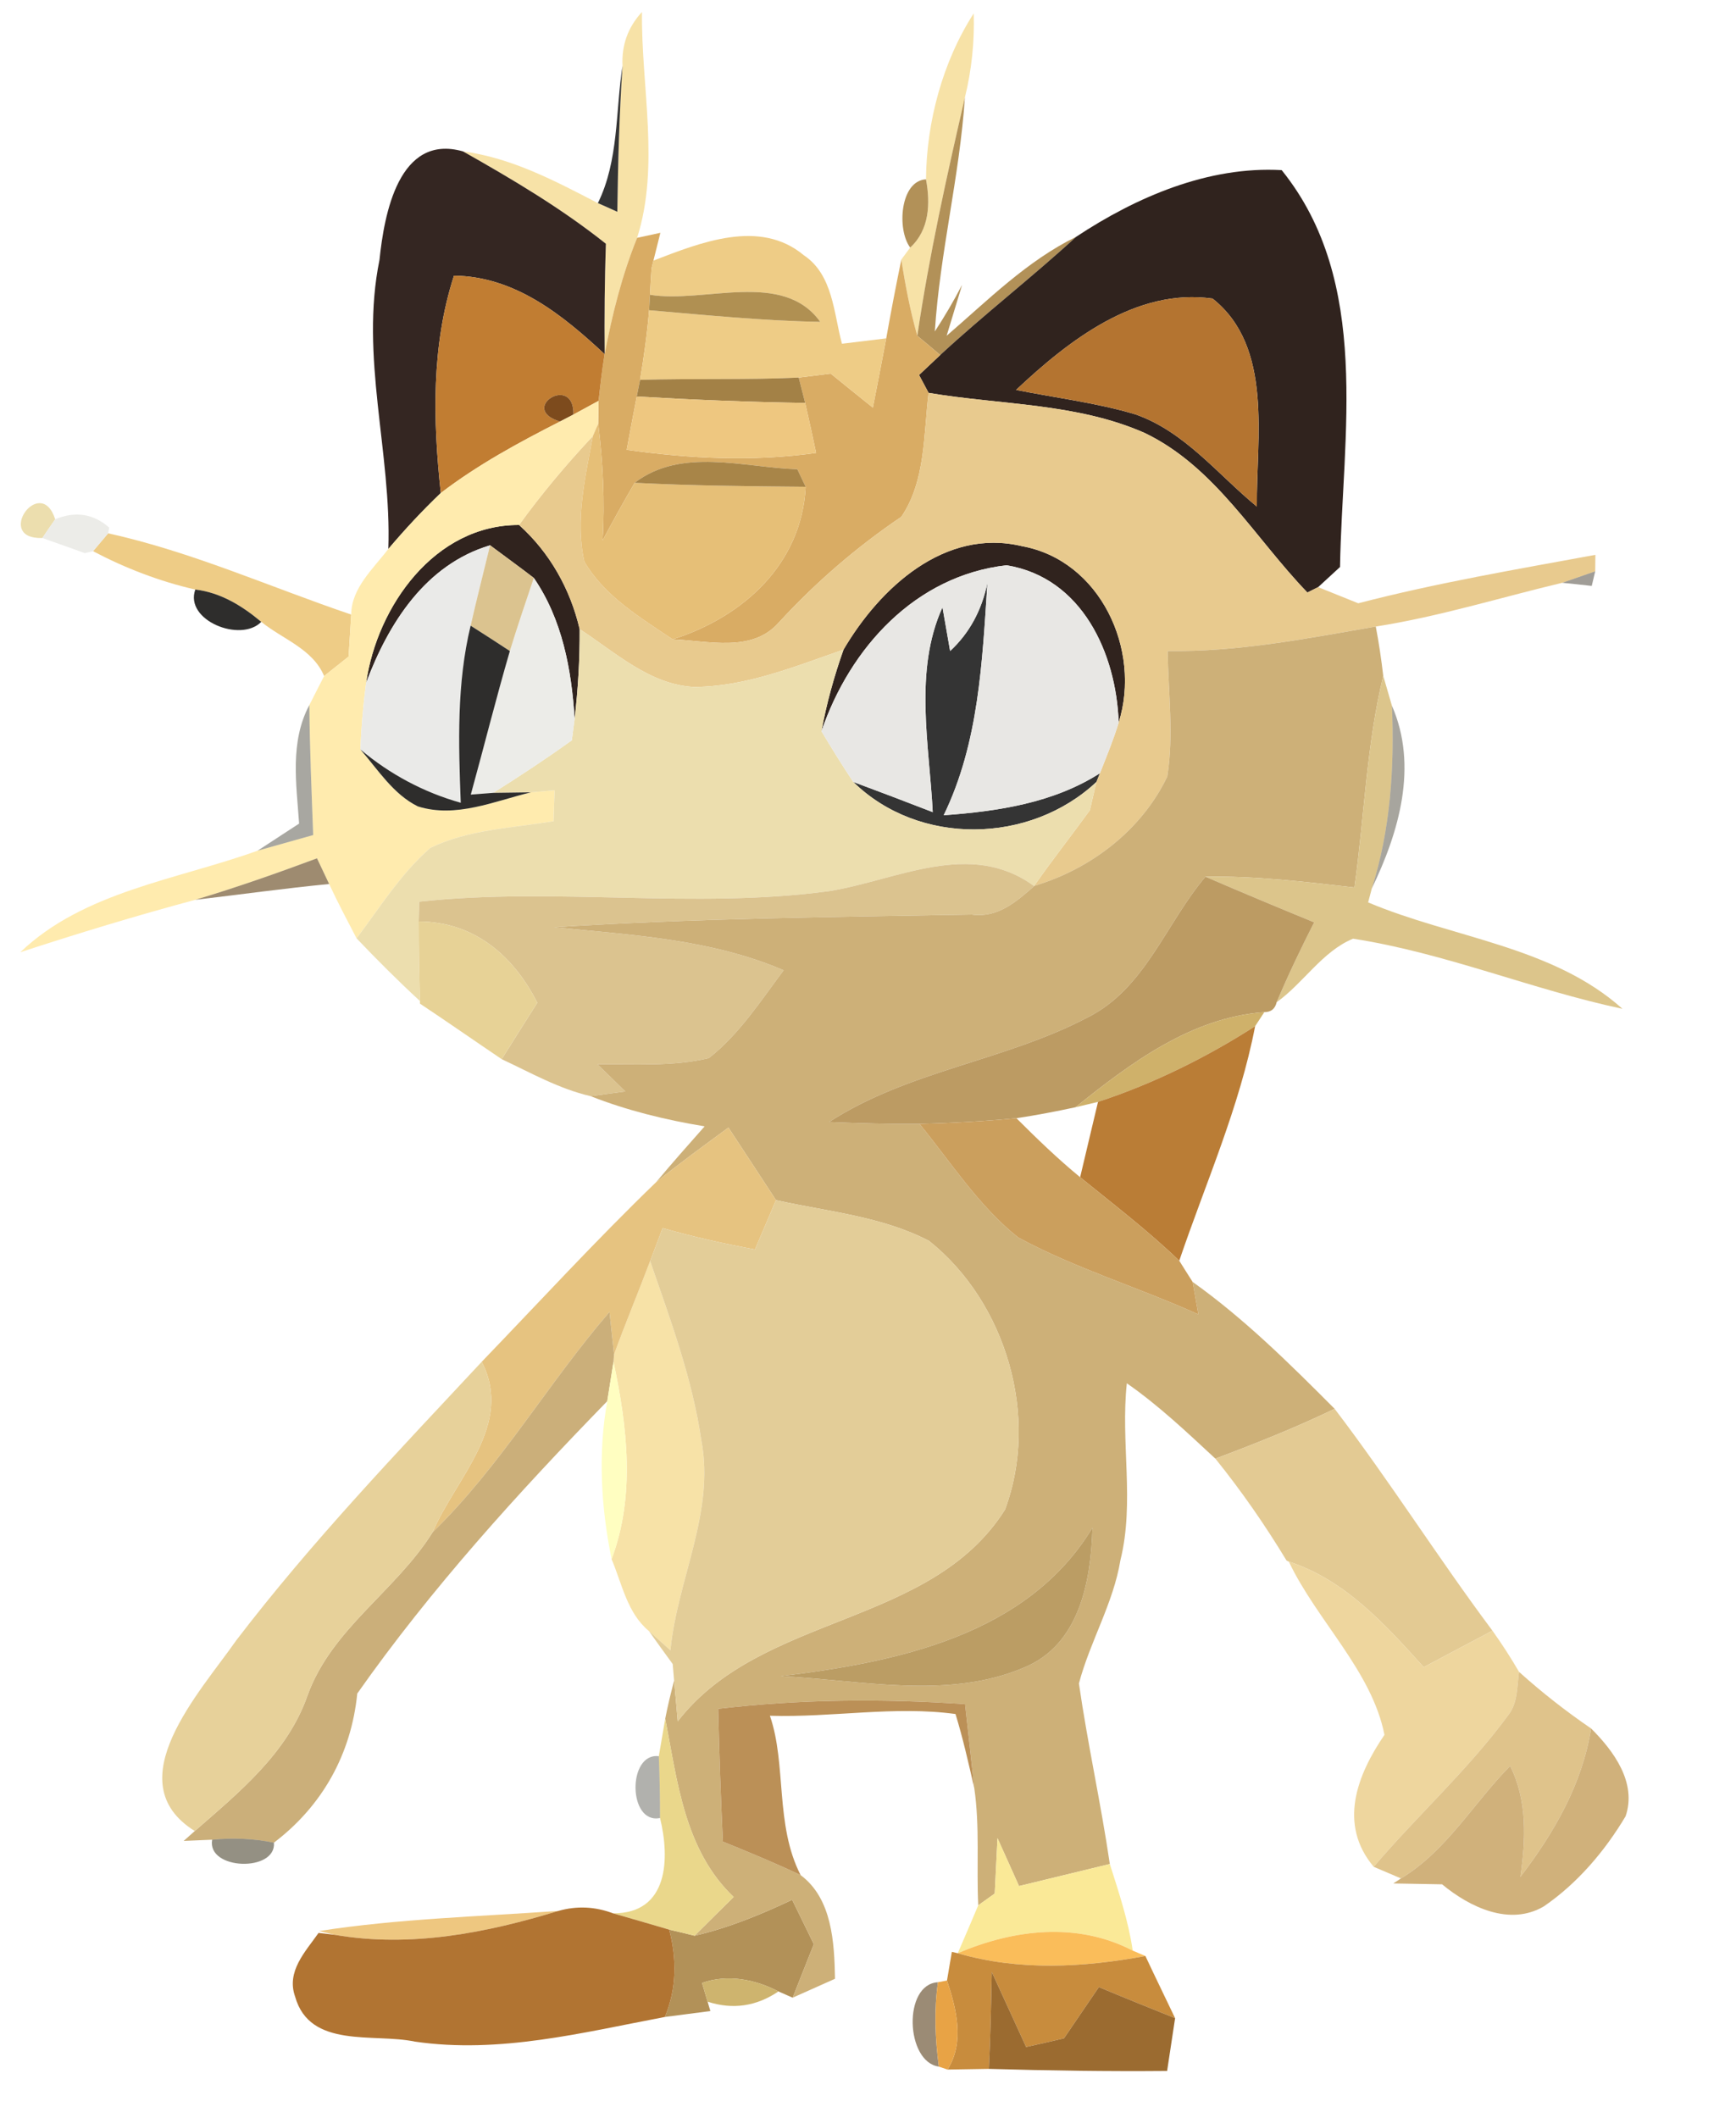 <?xml version="1.0" encoding="UTF-8" ?>
<!DOCTYPE svg PUBLIC "-//W3C//DTD SVG 1.1//EN" "http://www.w3.org/Graphics/SVG/1.1/DTD/svg11.dtd">
<svg width="100pt" height="122pt" viewBox="0 0 100 122" version="1.1" xmlns="http://www.w3.org/2000/svg">
<g id="#f7e2a7ff">
<path fill="#f7e2a7" opacity="1.00" d=" M 35.86 3.79 C 35.80 2.60 36.17 1.57 36.98 0.69 C 36.93 4.99 38.02 9.55 36.70 13.70 C 35.83 15.85 35.26 18.12 34.83 20.40 C 34.81 18.28 34.83 16.16 34.90 14.04 C 32.34 12.00 29.52 10.33 26.67 8.72 C 29.47 9.09 31.97 10.42 34.44 11.70 C 34.72 11.82 35.28 12.07 35.56 12.20 C 35.60 9.39 35.67 6.59 35.86 3.79 Z" />
<path fill="#f7e2a7" opacity="1.00" d=" M 53.34 10.33 C 53.37 7.03 54.29 3.57 56.09 0.77 C 56.14 2.41 55.97 4.04 55.58 5.62 C 54.53 10.17 53.52 14.72 52.84 19.34 C 52.43 17.90 52.15 16.43 51.92 14.95 L 52.43 14.26 C 53.54 13.25 53.60 11.71 53.34 10.33 Z" />
<path fill="#f7e2a7" opacity="1.00" d=" M 37.45 72.64 C 38.62 76.03 39.88 79.41 40.40 82.97 C 41.19 87.12 39.01 90.99 38.62 95.06 C 38.31 94.78 37.69 94.23 37.38 93.95 C 36.13 92.92 35.83 91.23 35.23 89.81 C 36.61 86.12 36.13 82.20 35.34 78.44 L 35.37 78.02 C 36.03 76.21 36.77 74.44 37.45 72.64 Z" />
</g>
<g id="#343434ff">
<path fill="#343434" opacity="1.00" d=" M 34.44 11.70 C 35.65 9.24 35.45 6.43 35.86 3.79 C 35.67 6.59 35.60 9.39 35.56 12.20 C 35.28 12.07 34.72 11.82 34.44 11.70 Z" />
<path fill="#343434" opacity="1.00" d=" M 56.88 33.57 C 56.58 38.12 56.39 42.78 54.36 46.96 C 57.49 46.73 60.66 46.26 63.36 44.54 L 63.16 45.04 C 59.33 48.63 52.94 48.75 49.15 45.04 C 50.68 45.61 52.21 46.19 53.73 46.78 C 53.53 42.89 52.63 38.64 54.29 34.98 C 54.40 35.61 54.62 36.87 54.73 37.50 C 55.84 36.47 56.55 35.16 56.88 33.57 Z" />
</g>
<g id="#b29158ff">
<path fill="#b29158" opacity="1.00" d=" M 52.84 19.34 C 53.52 14.72 54.53 10.17 55.58 5.62 C 55.28 10.15 54.14 14.56 53.85 19.09 C 54.42 18.22 54.94 17.33 55.42 16.41 L 54.53 19.34 C 56.90 17.30 59.15 15.03 61.99 13.64 C 59.44 15.98 56.70 18.10 54.16 20.45 C 53.83 20.17 53.17 19.61 52.84 19.34 Z" />
<path fill="#b29158" opacity="1.00" d=" M 52.43 14.26 C 51.65 13.22 51.85 10.41 53.34 10.33 C 53.60 11.71 53.54 13.25 52.43 14.26 Z" />
<path fill="#b29158" opacity="1.00" d=" M 40.01 111.50 C 41.97 111.05 43.83 110.28 45.63 109.43 C 46.05 110.28 46.46 111.13 46.88 111.99 C 46.47 113.01 46.07 114.04 45.66 115.07 L 44.84 114.71 C 43.49 114.01 41.91 113.70 40.44 114.22 C 40.52 114.49 40.68 115.03 40.76 115.30 L 40.92 115.84 C 40.27 115.92 38.95 116.10 38.30 116.18 C 38.98 114.55 38.99 112.84 38.55 111.15 C 38.91 111.23 39.65 111.41 40.01 111.50 Z" />
</g>
<g id="#342622ff">
<path fill="#342622" opacity="1.00" d=" M 21.86 14.97 C 22.13 12.34 22.97 7.67 26.67 8.72 C 29.52 10.33 32.34 12.00 34.90 14.04 C 34.83 16.16 34.81 18.28 34.83 20.40 C 32.39 18.13 29.66 15.92 26.15 15.88 C 24.84 19.93 24.94 24.21 25.39 28.40 C 24.32 29.42 23.32 30.50 22.37 31.62 C 22.56 26.07 20.72 20.54 21.86 14.97 Z" />
</g>
<g id="#30231eff">
<path fill="#30231e" opacity="1.00" d=" M 61.99 13.64 C 65.45 11.35 69.60 9.56 73.83 9.80 C 79.03 16.25 77.32 25.04 77.19 32.66 C 76.88 32.95 76.25 33.53 75.93 33.82 L 75.31 34.13 C 72.28 30.99 70.00 26.89 65.94 24.94 C 62.02 23.21 57.64 23.33 53.49 22.63 C 53.35 22.37 53.08 21.86 52.94 21.60 C 53.25 21.31 53.85 20.74 54.16 20.45 C 56.70 18.10 59.44 15.98 61.99 13.64 M 58.53 22.46 C 60.83 22.92 63.17 23.20 65.41 23.87 C 68.24 24.86 70.15 27.33 72.40 29.18 C 72.36 25.25 73.36 19.98 69.85 17.20 C 65.44 16.57 61.55 19.62 58.53 22.46 Z" />
<path fill="#30231e" opacity="1.00" d=" M 21.09 39.33 C 21.72 34.93 25.04 30.22 29.90 30.24 C 31.67 31.83 32.85 33.93 33.39 36.24 C 33.40 37.96 33.30 39.68 33.10 41.40 C 32.92 38.56 32.39 35.68 30.75 33.29 C 29.92 32.65 29.07 32.04 28.23 31.41 C 24.51 32.52 22.38 35.90 21.09 39.33 Z" />
<path fill="#30231e" opacity="1.00" d=" M 48.59 37.42 C 50.67 33.88 54.41 30.39 58.87 31.46 C 63.38 32.28 65.76 37.43 64.44 41.62 C 64.30 37.63 62.33 33.27 57.98 32.56 C 52.73 33.16 48.96 37.31 47.32 42.12 C 47.61 40.52 48.05 38.95 48.59 37.42 Z" />
</g>
<g id="#d9ac64ff">
<path fill="#d9ac64" opacity="1.00" d=" M 34.83 20.40 C 35.26 18.12 35.83 15.85 36.70 13.70 L 38.04 13.41 L 37.64 15.01 L 37.53 15.46 C 37.50 15.84 37.46 16.60 37.44 16.98 L 37.39 17.87 C 37.28 19.22 37.09 20.55 36.87 21.88 L 36.68 22.84 C 36.48 23.86 36.29 24.88 36.10 25.91 C 39.72 26.42 43.38 26.60 47.01 26.09 C 46.81 25.13 46.60 24.17 46.38 23.21 L 46.01 21.75 C 46.47 21.69 47.39 21.58 47.85 21.52 C 48.66 22.18 49.47 22.83 50.28 23.48 C 50.54 22.15 50.80 20.82 51.05 19.49 C 51.32 17.97 51.61 16.46 51.92 14.95 C 52.15 16.43 52.43 17.90 52.84 19.34 C 53.17 19.61 53.83 20.17 54.16 20.45 C 53.85 20.74 53.25 21.31 52.94 21.60 C 53.08 21.86 53.35 22.37 53.49 22.63 C 53.20 25.02 53.32 27.71 51.92 29.77 C 49.33 31.52 46.97 33.56 44.85 35.87 C 43.30 37.62 40.77 36.90 38.75 36.83 C 42.79 35.54 46.17 32.52 46.41 28.04 L 45.93 27.03 C 42.85 26.93 39.24 25.75 36.56 27.81 C 35.92 28.90 35.31 30.01 34.71 31.13 C 34.85 28.88 34.73 26.63 34.46 24.40 C 34.47 24.07 34.47 23.42 34.48 23.09 C 34.58 22.19 34.68 21.29 34.83 20.40 Z" />
</g>
<g id="#eecc86ff">
<path fill="#eecc86" opacity="1.00" d=" M 37.64 15.01 C 40.33 13.98 43.76 12.58 46.30 14.70 C 47.99 15.83 48.02 18.04 48.50 19.80 C 49.35 19.70 50.20 19.59 51.05 19.49 C 50.80 20.82 50.54 22.15 50.28 23.48 C 49.47 22.83 48.66 22.18 47.85 21.52 C 47.39 21.58 46.47 21.69 46.01 21.75 C 42.96 21.89 39.92 21.79 36.87 21.88 C 37.09 20.55 37.28 19.22 37.39 17.87 C 40.67 18.15 43.95 18.48 47.25 18.54 C 45.09 15.53 40.58 17.49 37.44 16.98 C 37.46 16.60 37.50 15.84 37.53 15.46 L 37.64 15.01 Z" />
<path fill="#eecc86" opacity="1.00" d=" M 5.36 31.75 C 5.58 31.49 6.01 30.98 6.23 30.72 C 11.05 31.78 15.57 33.82 20.23 35.40 C 20.19 36.01 20.12 37.21 20.08 37.82 C 19.73 38.10 19.02 38.66 18.67 38.94 C 18.01 37.37 16.28 36.82 15.05 35.82 C 13.95 34.90 12.71 34.13 11.25 33.96 C 9.20 33.49 7.22 32.73 5.36 31.75 Z" />
</g>
<g id="#c17d32ff">
<path fill="#c17d32" opacity="1.00" d=" M 26.15 15.88 C 29.66 15.92 32.39 18.13 34.83 20.40 C 34.68 21.29 34.58 22.19 34.48 23.09 L 33.03 23.88 C 33.09 21.48 29.81 23.55 32.26 24.28 C 29.88 25.49 27.52 26.77 25.39 28.40 C 24.94 24.21 24.84 19.93 26.15 15.88 Z" />
</g>
<g id="#b09052ff">
<path fill="#b09052" opacity="1.00" d=" M 37.44 16.98 C 40.58 17.49 45.09 15.53 47.25 18.54 C 43.95 18.48 40.67 18.15 37.39 17.87 L 37.44 16.98 Z" />
</g>
<g id="#b47430ff">
<path fill="#b47430" opacity="1.00" d=" M 58.53 22.46 C 61.55 19.62 65.44 16.57 69.85 17.20 C 73.36 19.98 72.36 25.25 72.40 29.18 C 70.15 27.33 68.24 24.86 65.41 23.87 C 63.17 23.20 60.83 22.92 58.53 22.46 Z" />
</g>
<g id="#a38146ff">
<path fill="#a38146" opacity="1.00" d=" M 36.87 21.88 C 39.92 21.79 42.96 21.89 46.01 21.75 L 46.38 23.21 C 43.14 23.16 39.91 23.03 36.68 22.84 L 36.87 21.88 Z" />
</g>
<g id="#7d4b1dff">
<path fill="#7d4b1d" opacity="1.00" d=" M 32.26 24.28 C 29.81 23.55 33.09 21.48 33.03 23.88 L 32.26 24.28 Z" />
</g>
<g id="#eec780ff">
<path fill="#eec780" opacity="1.00" d=" M 36.10 25.91 C 36.29 24.88 36.48 23.86 36.68 22.84 C 39.91 23.03 43.14 23.16 46.38 23.21 C 46.60 24.17 46.81 25.13 47.01 26.09 C 43.38 26.60 39.72 26.42 36.10 25.91 Z" />
<path fill="#eec780" opacity="1.00" d=" M 18.38 111.23 C 22.94 110.52 27.57 110.40 32.17 110.07 C 28.01 111.34 23.65 112.20 19.29 111.45 L 18.38 111.23 Z" />
</g>
<g id="#e8ca8eff">
<path fill="#e8ca8e" opacity="1.00" d=" M 51.92 29.77 C 53.32 27.71 53.20 25.02 53.49 22.63 C 57.64 23.33 62.02 23.21 65.94 24.94 C 70.00 26.89 72.28 30.99 75.31 34.13 L 75.93 33.82 C 76.51 34.05 77.66 34.52 78.24 34.75 C 82.74 33.58 87.33 32.80 91.90 31.96 L 91.89 32.91 C 91.42 33.07 90.47 33.40 89.99 33.57 C 86.42 34.42 82.89 35.52 79.25 36.09 C 75.28 36.78 71.31 37.56 67.26 37.50 C 67.30 39.91 67.62 42.34 67.24 44.73 C 65.76 47.82 62.83 50.06 59.57 51.03 C 60.60 49.55 61.72 48.13 62.78 46.67 C 62.87 46.27 63.06 45.45 63.16 45.04 L 63.36 44.54 C 63.74 43.57 64.14 42.61 64.44 41.62 C 65.76 37.43 63.38 32.28 58.87 31.46 C 54.41 30.39 50.67 33.88 48.59 37.42 C 45.79 38.39 42.96 39.56 39.96 39.57 C 37.41 39.43 35.43 37.56 33.39 36.24 C 32.85 33.93 31.67 31.83 29.90 30.24 C 31.20 28.44 32.63 26.74 34.15 25.12 C 33.72 27.48 33.12 29.95 33.66 32.35 C 34.82 34.34 36.88 35.57 38.75 36.83 C 40.77 36.90 43.30 37.62 44.85 35.87 C 46.97 33.56 49.33 31.52 51.92 29.77 Z" />
</g>
<g id="#ffebaeff">
<path fill="#ffebae" opacity="1.00" d=" M 32.26 24.28 L 33.03 23.88 L 34.48 23.09 C 34.47 23.42 34.47 24.07 34.46 24.40 L 34.15 25.12 C 32.63 26.74 31.20 28.44 29.90 30.24 C 25.04 30.22 21.72 34.93 21.09 39.33 C 20.92 40.60 20.81 41.88 20.76 43.17 C 21.77 44.33 22.65 45.75 24.07 46.45 C 26.26 47.14 28.47 46.15 30.58 45.64 C 30.92 45.61 31.60 45.55 31.95 45.52 C 31.93 45.97 31.90 46.85 31.89 47.30 C 29.51 47.70 26.99 47.77 24.79 48.84 C 23.09 50.32 21.89 52.26 20.54 54.05 C 20.00 53.01 19.45 51.98 18.96 50.92 C 18.78 50.55 18.44 49.81 18.26 49.44 C 15.95 50.30 13.62 51.12 11.25 51.83 C 7.86 52.74 4.50 53.76 1.17 54.85 C 4.82 51.35 10.21 50.67 14.84 49.00 C 15.90 48.70 16.97 48.40 18.04 48.10 C 17.95 45.60 17.84 43.11 17.82 40.61 C 18.03 40.19 18.46 39.36 18.67 38.94 C 19.02 38.66 19.73 38.10 20.08 37.82 C 20.12 37.21 20.19 36.01 20.23 35.40 C 20.24 33.87 21.51 32.75 22.37 31.62 C 23.32 30.50 24.32 29.42 25.39 28.40 C 27.52 26.77 29.88 25.49 32.26 24.28 Z" />
</g>
<g id="#e6bf77ff">
<path fill="#e6bf77" opacity="1.00" d=" M 34.15 25.12 L 34.46 24.40 C 34.73 26.63 34.85 28.88 34.71 31.13 C 35.31 30.01 35.92 28.90 36.56 27.81 C 39.84 27.98 43.13 28.01 46.41 28.04 C 46.17 32.52 42.79 35.54 38.75 36.83 C 36.88 35.57 34.82 34.34 33.66 32.35 C 33.12 29.95 33.72 27.48 34.15 25.12 Z" />
</g>
<g id="#a88548ff">
<path fill="#a88548" opacity="1.00" d=" M 36.56 27.81 C 39.24 25.75 42.85 26.93 45.93 27.03 L 46.41 28.04 C 43.13 28.01 39.84 27.98 36.56 27.81 Z" />
</g>
<g id="#ecdeaeff">
<path fill="#ecdeae" opacity="1.00" d=" M 2.44 30.99 C -0.36 31.08 2.33 27.28 3.18 29.91 C 2.99 30.18 2.62 30.72 2.44 30.99 Z" />
<path fill="#ecdeae" opacity="1.00" d=" M 33.39 36.24 C 35.43 37.56 37.41 39.43 39.96 39.57 C 42.96 39.56 45.79 38.39 48.59 37.42 C 48.05 38.95 47.61 40.52 47.32 42.12 C 47.91 43.11 48.52 44.09 49.15 45.04 C 52.94 48.75 59.33 48.63 63.16 45.04 C 63.06 45.45 62.87 46.27 62.78 46.67 C 61.72 48.13 60.60 49.55 59.57 51.03 L 59.57 51.04 C 55.88 48.34 51.70 50.69 47.77 51.33 C 39.93 52.39 32.00 51.08 24.15 51.94 L 24.12 53.08 C 24.12 54.61 24.15 56.13 24.19 57.66 C 22.93 56.50 21.72 55.29 20.54 54.05 C 21.89 52.26 23.09 50.32 24.79 48.84 C 26.99 47.77 29.51 47.70 31.89 47.30 C 31.90 46.85 31.93 45.97 31.95 45.52 C 31.60 45.55 30.92 45.61 30.58 45.64 C 30.04 45.65 28.95 45.66 28.41 45.67 C 29.95 44.70 31.47 43.70 32.94 42.64 C 32.98 42.33 33.06 41.71 33.10 41.40 C 33.30 39.68 33.40 37.96 33.39 36.24 Z" />
</g>
<g id="#ecece8ff">
<path fill="#ecece8" opacity="1.00" d=" M 2.44 30.99 C 2.62 30.72 2.99 30.18 3.18 29.91 C 4.34 29.43 5.38 29.59 6.29 30.39 L 6.23 30.72 C 6.01 30.98 5.58 31.49 5.36 31.75 L 4.88 31.86 C 4.27 31.64 3.05 31.20 2.44 30.99 Z" />
<path fill="#ecece8" opacity="1.00" d=" M 29.37 37.50 C 29.80 36.09 30.28 34.69 30.75 33.29 C 32.39 35.68 32.92 38.56 33.10 41.40 C 33.06 41.71 32.98 42.33 32.94 42.64 C 31.47 43.70 29.95 44.70 28.41 45.67 L 27.12 45.77 C 27.88 43.01 28.57 40.24 29.37 37.50 Z" />
</g>
<g id="#eaeae8ff">
<path fill="#eaeae8" opacity="1.00" d=" M 21.09 39.33 C 22.38 35.90 24.51 32.52 28.23 31.41 C 27.86 32.95 27.46 34.49 27.11 36.04 C 26.30 39.38 26.41 42.84 26.54 46.24 C 24.40 45.64 22.45 44.59 20.76 43.17 C 20.81 41.88 20.92 40.60 21.09 39.33 Z" />
</g>
<g id="#dbc38fff">
<path fill="#dbc38f" opacity="1.00" d=" M 28.23 31.41 C 29.07 32.04 29.92 32.65 30.75 33.29 C 30.28 34.69 29.80 36.09 29.37 37.50 C 28.62 37.01 27.87 36.52 27.11 36.04 C 27.46 34.49 27.86 32.95 28.23 31.41 Z" />
<path fill="#dbc38f" opacity="1.00" d=" M 47.77 51.33 C 51.70 50.69 55.88 48.34 59.57 51.04 C 58.55 51.94 57.46 52.89 55.98 52.68 C 47.96 52.82 39.93 52.90 31.92 53.41 C 36.38 53.86 40.95 54.09 45.14 55.89 C 43.81 57.66 42.59 59.57 40.83 60.95 C 38.73 61.45 36.56 61.28 34.42 61.31 C 34.96 61.83 35.49 62.35 36.02 62.87 C 35.52 62.94 34.52 63.07 34.02 63.14 C 32.20 62.72 30.57 61.79 28.90 61.01 C 29.58 59.93 30.26 58.84 30.95 57.76 C 29.57 55.03 27.30 53.09 24.12 53.08 L 24.15 51.94 C 32.00 51.08 39.93 52.39 47.77 51.33 Z" />
</g>
<g id="#e8e7e4ff">
<path fill="#e8e7e4" opacity="1.00" d=" M 47.32 42.12 C 48.96 37.31 52.73 33.16 57.98 32.56 C 62.33 33.27 64.30 37.63 64.44 41.62 C 64.14 42.61 63.74 43.57 63.36 44.54 C 60.66 46.26 57.49 46.73 54.36 46.96 C 56.39 42.78 56.58 38.12 56.88 33.57 C 56.55 35.16 55.84 36.47 54.73 37.50 C 54.62 36.87 54.40 35.61 54.29 34.98 C 52.63 38.64 53.53 42.89 53.73 46.78 C 52.21 46.19 50.68 45.61 49.15 45.04 C 48.52 44.09 47.91 43.11 47.32 42.12 Z" />
</g>
<g id="#362f2279">
<path fill="#362f22" opacity="0.47" d=" M 89.99 33.57 C 90.47 33.40 91.42 33.07 91.89 32.91 L 91.69 33.75 C 91.26 33.70 90.42 33.61 89.99 33.57 Z" />
</g>
<g id="#2e2d2cff">
<path fill="#2e2d2c" opacity="1.00" d=" M 11.25 33.96 C 12.71 34.13 13.95 34.90 15.05 35.82 C 13.86 37.04 10.61 35.73 11.25 33.96 Z" />
<path fill="#2e2d2c" opacity="1.00" d=" M 27.11 36.04 C 27.87 36.52 28.62 37.01 29.37 37.50 C 28.57 40.24 27.88 43.01 27.12 45.77 L 28.41 45.67 C 28.95 45.66 30.04 45.65 30.58 45.64 C 28.47 46.15 26.26 47.14 24.07 46.45 C 22.65 45.75 21.77 44.33 20.76 43.17 C 22.45 44.59 24.40 45.64 26.54 46.24 C 26.41 42.84 26.30 39.38 27.11 36.04 Z" />
</g>
<g id="#cdb078ff">
<path fill="#cdb078" opacity="1.00" d=" M 67.26 37.50 C 71.31 37.56 75.28 36.78 79.25 36.09 C 79.43 37.03 79.57 37.98 79.68 38.93 C 78.71 42.93 78.59 47.05 78.02 51.12 C 75.17 50.79 72.31 50.45 69.44 50.50 C 67.16 53.18 65.96 56.96 62.64 58.61 C 57.88 61.11 52.32 61.67 47.76 64.63 C 49.49 64.70 51.23 64.75 52.97 64.74 C 54.79 66.97 56.38 69.47 58.65 71.28 C 61.96 73.07 65.60 74.16 69.03 75.71 C 68.95 75.24 68.78 74.31 68.70 73.84 C 71.69 75.97 74.30 78.56 76.88 81.15 C 74.64 82.23 72.33 83.15 70.01 84.02 C 68.37 82.50 66.75 80.96 64.91 79.68 C 64.54 83.07 65.37 86.52 64.54 89.87 C 64.13 92.36 62.79 94.55 62.15 96.97 C 62.65 100.45 63.42 103.89 63.93 107.37 C 62.19 107.79 60.44 108.22 58.70 108.64 C 58.39 107.95 57.77 106.57 57.46 105.88 C 57.42 106.67 57.34 108.27 57.30 109.07 C 57.06 109.24 56.59 109.58 56.35 109.75 C 56.24 107.50 56.45 105.23 56.12 102.99 C 55.95 101.38 55.77 99.77 55.59 98.16 C 50.85 97.84 46.09 97.87 41.37 98.43 C 41.43 100.98 41.52 103.53 41.64 106.08 C 43.14 106.69 44.65 107.31 46.12 108.01 C 47.94 109.37 48.06 111.90 48.10 113.98 C 47.49 114.25 46.27 114.80 45.66 115.07 C 46.07 114.04 46.47 113.01 46.88 111.99 C 46.46 111.13 46.05 110.28 45.63 109.43 C 43.83 110.28 41.97 111.05 40.01 111.50 C 40.76 110.75 41.51 110.01 42.26 109.27 C 39.43 106.57 39.02 102.63 38.32 99.00 C 38.46 98.27 38.64 97.53 38.83 96.81 C 38.89 97.40 38.99 98.57 39.04 99.15 C 43.88 92.90 53.60 93.75 57.89 86.96 C 59.89 81.62 57.97 75.03 53.52 71.48 C 50.80 70.06 47.66 69.79 44.70 69.13 C 43.79 67.73 42.87 66.34 41.96 64.95 C 40.56 65.98 39.15 67.00 37.80 68.09 C 38.71 67.00 39.65 65.94 40.59 64.88 C 38.35 64.51 36.13 63.97 34.02 63.14 C 34.52 63.07 35.52 62.94 36.02 62.87 C 35.49 62.35 34.96 61.83 34.42 61.31 C 36.56 61.28 38.73 61.45 40.83 60.95 C 42.59 59.57 43.81 57.66 45.14 55.89 C 40.95 54.09 36.38 53.86 31.92 53.41 C 39.93 52.90 47.96 52.82 55.98 52.68 C 57.46 52.89 58.55 51.94 59.57 51.04 L 59.57 51.03 C 62.83 50.06 65.76 47.82 67.24 44.73 C 67.62 42.34 67.30 39.91 67.26 37.50 M 44.98 96.55 C 49.58 96.77 54.56 97.92 58.95 96.07 C 62.19 94.76 62.84 91.08 62.93 88.00 C 59.17 94.22 51.64 95.74 44.98 96.55 Z" />
</g>
<g id="#dbc488f7">
<path fill="#dbc488" opacity="0.97" d=" M 78.02 51.12 C 78.59 47.05 78.71 42.93 79.68 38.93 L 80.18 40.65 C 80.33 44.19 80.10 47.78 79.02 51.18 L 78.81 51.98 C 83.66 54.03 89.44 54.50 93.46 58.11 C 88.23 57.00 83.25 54.89 77.94 54.07 C 76.17 54.80 75.08 56.63 73.54 57.73 C 74.20 56.17 74.93 54.64 75.70 53.13 C 73.61 52.27 71.52 51.40 69.44 50.50 C 72.31 50.45 75.17 50.79 78.02 51.12 Z" />
</g>
<g id="#3734266e">
<path fill="#373426" opacity="0.43" d=" M 17.23 47.44 C 17.07 45.14 16.69 42.73 17.82 40.61 C 17.84 43.11 17.95 45.60 18.04 48.10 C 16.97 48.40 15.90 48.70 14.84 49.00 C 15.64 48.48 16.43 47.96 17.23 47.44 Z" />
</g>
<g id="#3c392974">
<path fill="#3c3929" opacity="0.45" d=" M 80.18 40.65 C 81.70 44.13 80.59 47.93 79.02 51.18 C 80.10 47.78 80.33 44.19 80.18 40.65 Z" />
</g>
<g id="#7d6441be">
<path fill="#7d6441" opacity="0.75" d=" M 11.25 51.83 C 13.62 51.12 15.95 50.30 18.26 49.44 C 18.44 49.81 18.78 50.55 18.96 50.92 C 16.38 51.17 13.82 51.53 11.25 51.83 Z" />
</g>
<g id="#bc9b63ff">
<path fill="#bc9b63" opacity="1.00" d=" M 62.64 58.61 C 65.96 56.96 67.16 53.18 69.44 50.50 C 71.52 51.40 73.61 52.27 75.70 53.13 C 74.93 54.64 74.20 56.17 73.54 57.73 C 73.45 58.11 73.22 58.30 72.83 58.30 C 68.62 58.61 65.13 61.23 61.95 63.78 C 60.83 64.02 59.69 64.24 58.55 64.41 C 56.69 64.59 54.83 64.69 52.97 64.74 C 51.23 64.75 49.49 64.70 47.76 64.63 C 52.32 61.67 57.88 61.11 62.64 58.61 Z" />
</g>
<g id="#e7d296ff">
<path fill="#e7d296" opacity="1.00" d=" M 24.12 53.08 C 27.30 53.09 29.57 55.03 30.95 57.76 C 30.26 58.84 29.58 59.93 28.90 61.01 C 27.33 59.95 25.77 58.86 24.19 57.81 L 24.19 57.66 C 24.15 56.13 24.12 54.61 24.12 53.08 Z" />
</g>
<g id="#cfb16aff">
<path fill="#cfb16a" opacity="1.00" d=" M 61.95 63.78 C 65.13 61.23 68.62 58.61 72.83 58.30 L 72.30 59.11 C 69.48 60.92 66.44 62.42 63.25 63.47 L 61.95 63.78 Z" />
</g>
<g id="#ba7d36fe">
<path fill="#ba7d36" opacity="1.00" d=" M 63.25 63.47 C 66.44 62.42 69.48 60.92 72.30 59.11 C 71.40 63.78 69.45 68.14 67.93 72.62 C 66.13 70.89 64.15 69.38 62.22 67.81 C 62.56 66.36 62.91 64.91 63.25 63.47 Z" />
</g>
<g id="#cb9f5dff">
<path fill="#cb9f5d" opacity="1.00" d=" M 52.97 64.74 C 54.83 64.69 56.69 64.59 58.55 64.41 C 59.73 65.59 60.93 66.75 62.22 67.81 C 64.15 69.38 66.13 70.89 67.93 72.62 C 68.12 72.93 68.51 73.54 68.70 73.84 C 68.78 74.31 68.95 75.24 69.03 75.71 C 65.60 74.16 61.96 73.07 58.65 71.28 C 56.38 69.47 54.79 66.97 52.97 64.74 Z" />
</g>
<g id="#e6c380ff">
<path fill="#e6c380" opacity="1.00" d=" M 37.80 68.09 C 39.15 67.00 40.56 65.98 41.96 64.95 C 42.87 66.34 43.79 67.73 44.70 69.13 C 44.40 69.84 43.79 71.26 43.49 71.97 C 41.70 71.64 39.92 71.24 38.17 70.74 C 37.93 71.37 37.69 72.01 37.45 72.64 C 36.77 74.44 36.03 76.21 35.37 78.02 C 35.30 77.41 35.18 76.18 35.11 75.57 C 31.56 79.68 28.84 84.45 24.92 88.26 C 26.26 85.12 29.61 82.08 27.75 78.44 C 31.08 74.98 34.34 71.43 37.80 68.09 Z" />
</g>
<g id="#e3cd98ff">
<path fill="#e3cd98" opacity="1.00" d=" M 44.70 69.13 C 47.66 69.79 50.80 70.06 53.52 71.48 C 57.97 75.03 59.89 81.62 57.89 86.96 C 53.60 93.75 43.88 92.90 39.04 99.15 C 38.99 98.57 38.89 97.40 38.83 96.81 L 38.75 95.85 C 38.29 95.22 37.83 94.59 37.38 93.95 C 37.69 94.23 38.31 94.78 38.62 95.06 C 39.01 90.99 41.19 87.12 40.40 82.97 C 39.88 79.41 38.62 76.03 37.45 72.64 C 37.69 72.01 37.93 71.37 38.17 70.74 C 39.92 71.24 41.70 71.64 43.49 71.97 C 43.79 71.26 44.40 69.84 44.70 69.13 Z" />
</g>
<g id="#cbaf7aff">
<path fill="#cbaf7a" opacity="1.00" d=" M 24.92 88.26 C 28.84 84.45 31.56 79.68 35.11 75.57 C 35.18 76.18 35.30 77.41 35.37 78.02 L 35.34 78.44 C 35.25 79.01 35.07 80.14 34.98 80.71 C 29.84 85.99 24.82 91.52 20.58 97.55 C 20.23 101.03 18.58 104.01 15.78 106.14 C 14.60 105.90 13.42 105.85 12.22 105.97 L 10.58 106.04 L 11.22 105.47 C 13.77 103.24 16.55 100.99 17.71 97.67 C 19.09 93.82 22.81 91.64 24.92 88.26 Z" />
</g>
<g id="#e7d19aff">
<path fill="#e7d19a" opacity="1.00" d=" M 27.75 78.44 C 29.61 82.08 26.26 85.12 24.92 88.26 C 22.81 91.64 19.09 93.82 17.71 97.67 C 16.55 100.99 13.77 103.24 11.22 105.47 C 6.69 102.65 11.53 97.47 13.60 94.50 C 17.93 88.83 22.88 83.66 27.75 78.44 Z" />
</g>
<g id="#fffec1ff">
<path fill="#fffec1" opacity="1.00" d=" M 35.34 78.44 C 36.13 82.20 36.61 86.12 35.23 89.81 C 34.62 86.82 34.44 83.72 34.98 80.71 C 35.07 80.14 35.25 79.01 35.34 78.44 Z" />
</g>
<g id="#e3ca93ff">
<path fill="#e3ca93" opacity="1.00" d=" M 70.01 84.02 C 72.33 83.15 74.64 82.23 76.88 81.15 C 80.05 85.31 82.84 89.74 85.97 93.93 C 84.65 94.63 83.33 95.33 82.01 96.03 C 79.79 93.57 77.49 91.01 74.24 89.95 L 74.11 89.89 C 72.87 87.84 71.51 85.88 70.01 84.02 Z" />
</g>
<g id="#bb9d64ff">
<path fill="#bb9d64" opacity="1.00" d=" M 44.98 96.55 C 51.64 95.74 59.17 94.22 62.93 88.00 C 62.84 91.08 62.19 94.76 58.95 96.07 C 54.56 97.92 49.58 96.77 44.98 96.55 Z" />
</g>
<g id="#eed69eff">
<path fill="#eed69e" opacity="1.00" d=" M 74.24 89.95 C 77.49 91.01 79.79 93.57 82.01 96.03 C 83.33 95.33 84.65 94.63 85.97 93.93 C 86.52 94.70 87.03 95.49 87.50 96.30 C 87.38 97.15 87.44 98.11 86.86 98.82 C 84.56 101.95 81.65 104.57 79.13 107.53 C 77.07 105.08 78.17 102.24 79.75 99.93 C 79.02 96.24 75.86 93.36 74.24 89.95 Z" />
</g>
<g id="#dfc38bfe">
<path fill="#dfc38b" opacity="1.00" d=" M 87.50 96.30 C 88.81 97.48 90.20 98.57 91.65 99.56 C 91.15 102.76 89.52 105.57 87.58 108.11 C 87.89 105.95 87.99 103.73 86.99 101.72 C 84.88 103.86 83.32 106.62 80.70 108.20 C 80.31 108.03 79.52 107.70 79.13 107.53 C 81.65 104.57 84.56 101.95 86.86 98.82 C 87.44 98.11 87.38 97.15 87.50 96.30 Z" />
</g>
<g id="#bb9057ff">
<path fill="#bb9057" opacity="1.00" d=" M 41.37 98.43 C 46.09 97.87 50.85 97.84 55.59 98.16 C 55.77 99.77 55.95 101.38 56.12 102.99 C 55.79 101.56 55.47 100.13 55.04 98.73 C 51.53 98.25 47.91 98.94 44.35 98.83 C 45.32 101.64 44.63 105.11 46.12 108.01 C 44.65 107.31 43.14 106.69 41.64 106.08 C 41.52 103.53 41.43 100.98 41.37 98.43 Z" />
</g>
<g id="#d0b17bff">
<path fill="#d0b17b" opacity="1.00" d=" M 91.65 99.56 C 92.96 100.86 94.30 102.69 93.64 104.62 C 92.44 106.63 90.87 108.48 88.93 109.81 C 86.96 110.97 84.65 109.85 83.07 108.54 C 82.37 108.53 80.96 108.50 80.26 108.49 L 80.70 108.20 C 83.32 106.62 84.88 103.86 86.99 101.72 C 87.99 103.73 87.89 105.95 87.58 108.11 C 89.52 105.57 91.15 102.76 91.65 99.56 Z" />
</g>
<g id="#ead688f8">
<path fill="#ead688" opacity="0.97" d=" M 38.32 99.00 C 39.02 102.63 39.43 106.57 42.26 109.27 C 41.51 110.01 40.76 110.75 40.01 111.50 C 39.65 111.41 38.91 111.23 38.55 111.15 C 37.74 110.91 36.12 110.44 35.31 110.21 C 38.52 110.23 38.59 107.04 38.02 104.72 C 38.02 103.53 38.00 102.35 37.95 101.16 L 38.32 99.00 Z" />
</g>
<g id="#2020165a">
<path fill="#202016" opacity="0.35" d=" M 38.02 104.72 C 36.17 105.10 36.13 100.94 37.95 101.16 C 38.00 102.35 38.02 103.53 38.02 104.72 Z" />
</g>
<g id="#443c2591">
<path fill="#443c25" opacity="0.57" d=" M 12.22 105.97 C 13.42 105.85 14.60 105.90 15.78 106.14 C 15.92 107.85 11.91 107.73 12.22 105.97 Z" />
</g>
<g id="#fae997fd">
<path fill="#fae997" opacity="1.00" d=" M 57.30 109.07 C 57.34 108.27 57.42 106.67 57.46 105.88 C 57.77 106.57 58.39 107.95 58.70 108.64 C 60.44 108.22 62.19 107.79 63.93 107.37 C 64.45 109.01 65.00 110.65 65.25 112.36 C 62.05 110.69 58.38 111.13 55.17 112.51 C 55.47 111.82 56.06 110.44 56.35 109.75 C 56.59 109.58 57.06 109.24 57.30 109.07 Z" />
</g>
<g id="#b17432fd">
<path fill="#b17432" opacity="1.00" d=" M 32.17 110.07 C 33.23 109.77 34.28 109.82 35.31 110.21 C 36.12 110.44 37.74 110.91 38.55 111.15 C 38.99 112.84 38.98 114.55 38.30 116.18 C 33.55 117.08 28.76 118.31 23.90 117.60 C 21.53 117.10 17.85 118.03 17.00 115.01 C 16.48 113.56 17.59 112.42 18.35 111.34 L 19.29 111.45 C 23.65 112.20 28.01 111.34 32.17 110.07 Z" />
</g>
<g id="#fabd5aff">
<path fill="#fabd5a" opacity="1.00" d=" M 55.17 112.51 C 58.38 111.13 62.05 110.69 65.25 112.36 L 65.98 112.67 C 62.41 113.33 58.70 113.54 55.17 112.51 Z" />
</g>
<g id="#c88c3dff">
<path fill="#c88c3d" opacity="1.00" d=" M 54.83 112.43 L 55.17 112.51 C 58.70 113.54 62.41 113.33 65.98 112.67 C 66.54 113.87 67.12 115.05 67.69 116.25 C 66.22 115.66 64.76 115.07 63.30 114.46 C 62.63 115.44 61.96 116.42 61.29 117.41 C 60.75 117.54 59.66 117.79 59.11 117.91 C 58.45 116.47 57.79 115.03 57.13 113.59 C 57.09 115.45 57.06 117.31 56.96 119.17 C 56.37 119.18 55.18 119.20 54.58 119.21 C 55.58 117.63 55.09 115.71 54.55 114.08 C 54.62 113.67 54.76 112.85 54.83 112.43 Z" />
</g>
<g id="#ceb46efe">
<path fill="#ceb46e" opacity="1.00" d=" M 40.44 114.22 C 41.91 113.70 43.49 114.01 44.84 114.71 C 43.57 115.57 42.21 115.77 40.76 115.30 C 40.68 115.03 40.52 114.49 40.44 114.22 Z" />
</g>
<g id="#593f1a98">
<path fill="#593f1a" opacity="0.60" d=" M 54.08 119.04 C 52.16 118.77 52.00 114.29 54.03 114.18 C 53.80 115.79 53.87 117.43 54.08 119.04 Z" />
</g>
<g id="#e8a345ff">
<path fill="#e8a345" opacity="1.00" d=" M 54.03 114.18 L 54.55 114.08 C 55.09 115.71 55.58 117.63 54.58 119.21 L 54.08 119.04 C 53.87 117.43 53.80 115.79 54.03 114.18 Z" />
</g>
<g id="#9b6b30ff">
<path fill="#9b6b30" opacity="1.00" d=" M 57.13 113.59 C 57.79 115.03 58.45 116.47 59.11 117.91 C 59.66 117.79 60.75 117.54 61.29 117.41 C 61.96 116.42 62.63 115.44 63.30 114.46 C 64.76 115.07 66.22 115.66 67.69 116.25 C 67.58 117.01 67.34 118.53 67.23 119.29 C 63.81 119.32 60.38 119.27 56.96 119.17 C 57.06 117.31 57.09 115.45 57.13 113.59 Z" />
</g>
</svg>
